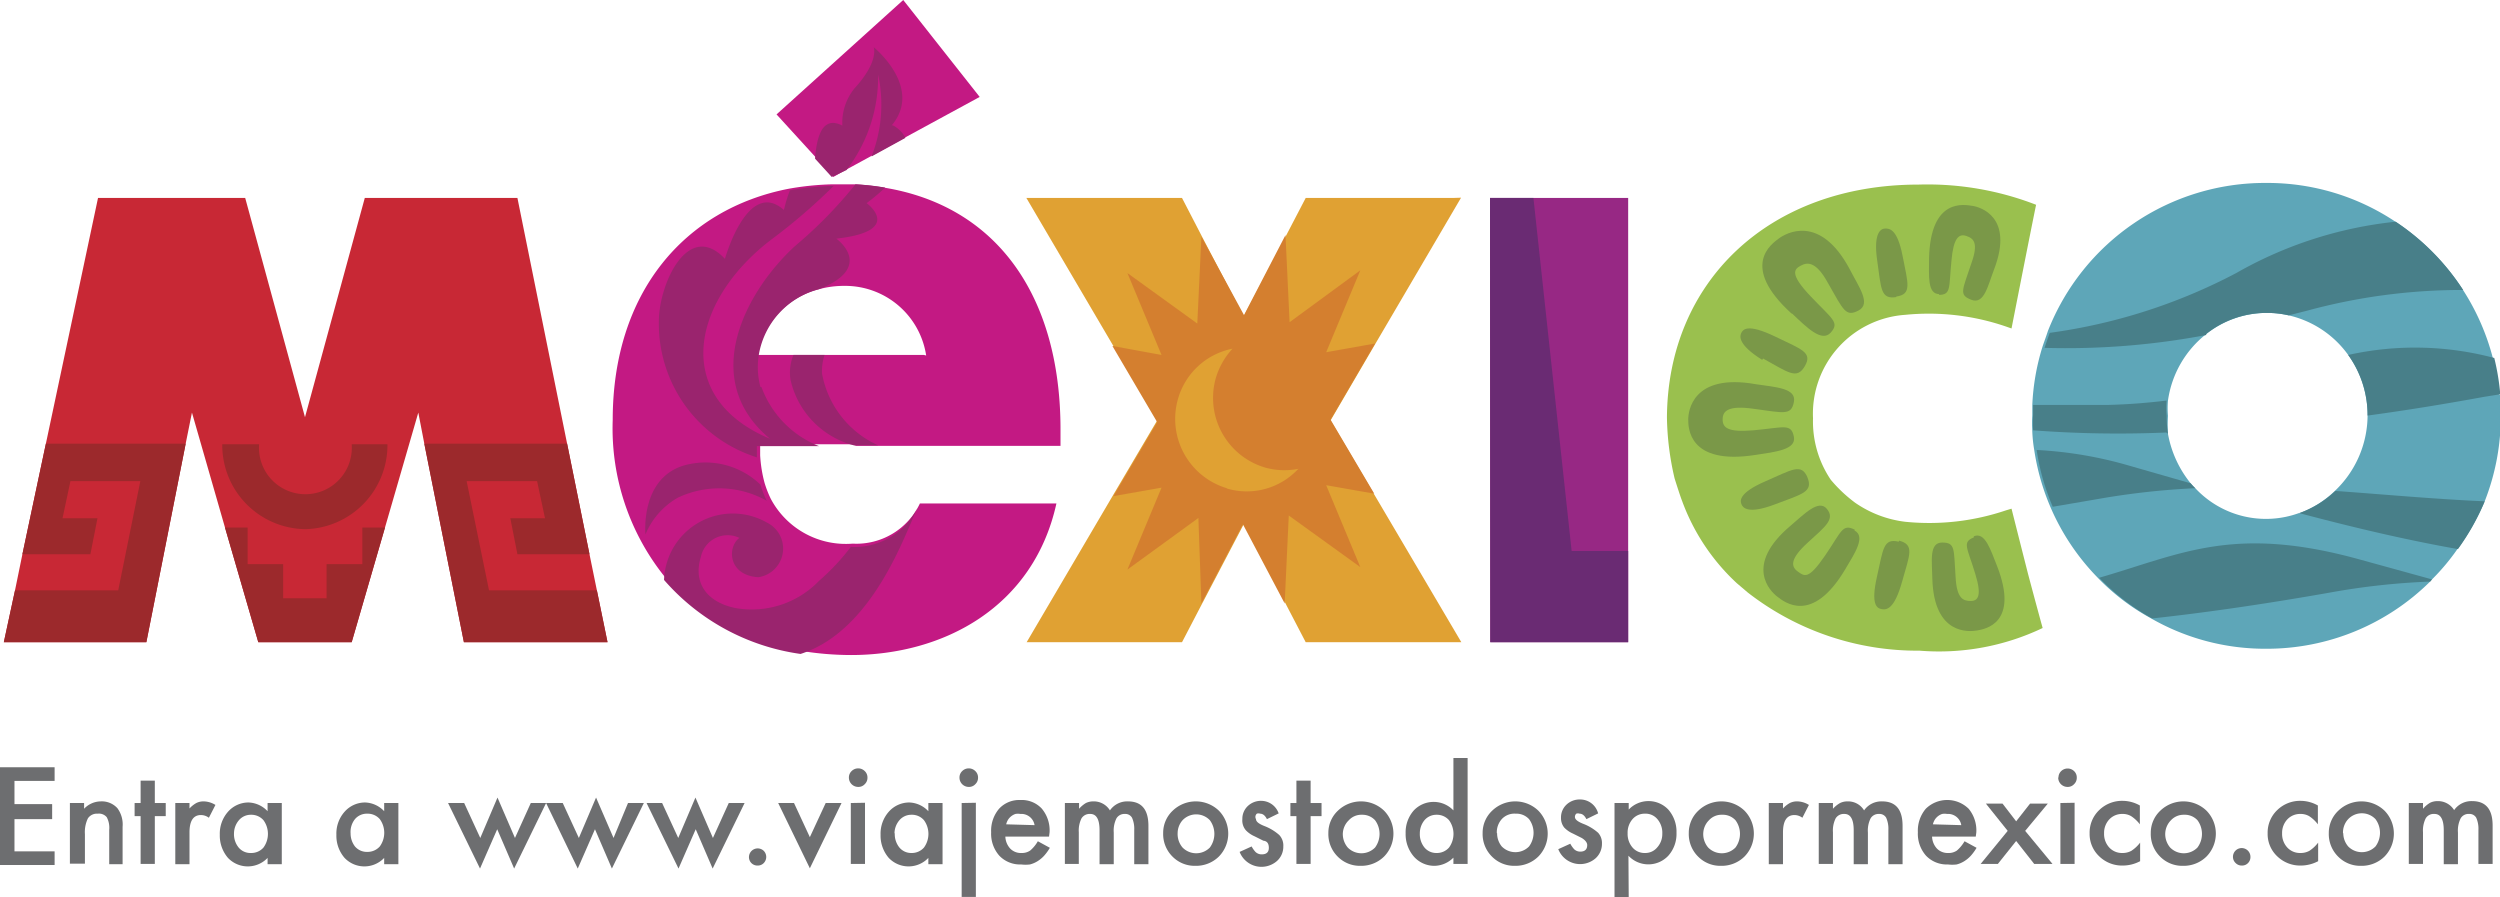 <svg id="Capa_1" data-name="Capa 1" xmlns="http://www.w3.org/2000/svg" viewBox="0 0 91.56 32.86"><defs><style>.cls-1{fill:#5ea6b8;}.cls-2{fill:#972884;}.cls-3{fill:#9ac04e;}.cls-4{fill:#c82835;}.cls-5{fill:#c31983;}.cls-6{fill:#e0a133;}.cls-7{fill:#487f89;}.cls-8{fill:#6a2b73;}.cls-9{fill:#7a9848;}.cls-10{fill:#9c292c;}.cls-11{fill:#9a246e;}.cls-12{fill:#d47f2f;}.cls-13{fill:#6d6e70;}</style></defs><title>VisitMexicoLogo</title><path class="cls-1" d="M91.52,14.45a8.68,8.68,0,0,0-.22-1.33,8.55,8.55,0,0,0-3.57-5A8.44,8.44,0,0,0,83,6.7a8.54,8.54,0,0,0-8,5.43c-.06.19-.13.37-.19.55a8.4,8.4,0,0,0-.38,2.17c0,.12,0,.24,0,.36a5.24,5.24,0,0,0,0,.57,5.17,5.17,0,0,0,.07.69,8.48,8.48,0,0,0,2.31,4.67,8.08,8.08,0,0,0,1.94,1.49A8.4,8.4,0,0,0,83,23.76a8.5,8.5,0,0,0,6-2.46l.07-.08A8,8,0,0,0,90,20.11,8.62,8.62,0,0,0,91,18.36a8.51,8.51,0,0,0,.59-3.13c0-.26,0-.53,0-.78M84.2,18.79a3.54,3.54,0,0,1-3.79-.9,2.15,2.15,0,0,1-.18-.19,4,4,0,0,1-.83-1.81,5.71,5.71,0,0,1,0-.66,3.35,3.35,0,0,1,0-.56,3.76,3.76,0,0,1,1.42-2.45A3.56,3.56,0,0,1,83,11.46a3.53,3.53,0,0,1,.82.09A3.69,3.69,0,0,1,86,13a3.77,3.77,0,0,1,.71,2.22A3.83,3.83,0,0,1,85.49,18a3.69,3.69,0,0,1-1.29.8"/><polygon class="cls-2" points="59.63 20.18 59.63 7.25 56.16 7.25 56.16 7.25 54.57 7.25 54.58 23.52 59.63 23.52 59.63 20.18"/><path class="cls-3" d="M74.27,21c-.29-1.14-.6-2.37-.6-2.37l-.2.06a8.76,8.76,0,0,1-3.69.42,4.07,4.07,0,0,1-1.84-.7,5.16,5.16,0,0,1-.89-.84,3.81,3.81,0,0,1-.65-2.25,3.63,3.63,0,0,1,3.38-3.79,8.71,8.71,0,0,1,3.69.43l.2.07s.73-3.72.9-4.53a11,11,0,0,0-4.3-.74c-5.49,0-9.19,3.56-9.22,8.53v0a10.36,10.36,0,0,0,.28,2.23s.2.64.28.84h0a7.71,7.71,0,0,0,2,3h0l.4.34a10.11,10.11,0,0,0,6.29,2.13A8.81,8.81,0,0,0,74.81,23c-.1-.36-.32-1.17-.54-2"/><polygon class="cls-4" points="21.86 21.62 21.59 20.3 20.77 16.25 18.95 7.25 13.36 7.25 11.17 15.28 8.98 7.25 3.59 7.25 1.68 16.25 0.82 20.3 0.55 21.62 0.14 23.52 5.36 23.52 6.8 16.25 7.03 15.11 8.24 19.32 9.46 23.52 12.88 23.52 14.1 19.32 15.32 15.11 15.54 16.25 16.99 23.52 22.25 23.52 21.86 21.62"/><path class="cls-5" d="M31.27,16.33h7.57v-.6c0-4.9-2.34-8.19-6.47-8.86a8.87,8.87,0,0,0-1.09-.12h-.78a10.48,10.48,0,0,0-1.6.16c-3.83.74-6.46,3.8-6.46,8.47a8.68,8.68,0,0,0,1.91,5.75,8.11,8.11,0,0,0,5,2.71,11.37,11.37,0,0,0,1.82.15c3.37,0,6.68-1.74,7.52-5.55h-5a2.57,2.57,0,0,1-2.46,1.47h0a3.11,3.11,0,0,1-3-1.64,3.9,3.9,0,0,1-.23-.59,4.92,4.92,0,0,1-.16-1c0-.13,0-.27,0-.41h3.59ZM33.84,13H27.76A3,3,0,0,1,30,10.59a3.48,3.48,0,0,1,.92-.12,3,3,0,0,1,3,2.55"/><polygon class="cls-5" points="30.52 6.48 30.96 6.23 31.88 5.73 33.12 5.05 35.88 3.55 33.08 0 28.44 4.19 29.91 5.8 30.52 6.48"/><polygon class="cls-6" points="50.33 18.11 48.73 15.4 50.36 12.61 53.51 7.24 53.21 7.25 47.82 7.25 47.08 8.67 45.55 11.59 44.03 8.68 43.29 7.25 37.59 7.25 40.74 12.61 42.38 15.4 40.78 18.11 37.6 23.52 43.29 23.52 44.03 22.1 45.55 19.2 47.08 22.1 47.82 23.52 53.52 23.52 50.33 18.11"/><path class="cls-7" d="M80.8,12.23A3.56,3.56,0,0,1,83,11.46a3.53,3.53,0,0,1,.82.09l.67-.17a21.61,21.61,0,0,1,5.72-.76,8.63,8.63,0,0,0-2.47-2.5A14.88,14.88,0,0,0,81.9,10a20.57,20.57,0,0,1-6.83,2.19c-.07.19-.13.37-.19.55a27.5,27.5,0,0,0,5.92-.47"/><path class="cls-7" d="M86,13a3.77,3.77,0,0,1,.71,2.22q2-.27,4.29-.69l.57-.09a8.68,8.68,0,0,0-.22-1.33A11.28,11.28,0,0,0,86,13"/><path class="cls-7" d="M79.4,15.89a4.65,4.65,0,0,1-.05-.66,3.35,3.35,0,0,1,0-.56c-.66.08-1.36.14-2.15.16-1,0-1.92,0-2.74,0,0,.12,0,.24,0,.36a5.24,5.24,0,0,0,0,.57,41.16,41.16,0,0,0,4.88.08"/><path class="cls-7" d="M89,21.3l.07-.08-2.65-.73c-4.62-1.28-6.53-.2-9.54.67a8.08,8.08,0,0,0,1.94,1.49c1.94-.21,4.08-.52,6.47-.94A26,26,0,0,1,89,21.3"/><path class="cls-7" d="M80.41,17.89a2.15,2.15,0,0,1-.18-.19L78,17.06a14.79,14.79,0,0,0-3.41-.58,8.41,8.41,0,0,0,.59,2.08l1.69-.29a27.88,27.88,0,0,1,3.54-.39"/><path class="cls-7" d="M84.2,18.79c2.07.55,4,1,5.82,1.32A8.62,8.62,0,0,0,91,18.36c-1.84-.08-3.64-.25-5.47-.38a3.69,3.69,0,0,1-1.29.8"/><polygon class="cls-8" points="57.56 20.18 56.16 7.25 54.57 7.25 54.58 23.52 59.63 23.52 59.63 20.18 57.56 20.18"/><path class="cls-9" d="M65.7,16c-.1-.51-.36-.34-1.49-.24-.94.08-1.12-.1-1.12-.4s.19-.52,1.12-.39c1.13.15,1.39.26,1.49-.25s-.68-.54-1.4-.65c-2.32-.41-2.47,1-2.47,1.29s0,1.69,2.47,1.3c.72-.11,1.49-.19,1.4-.66"/><path class="cls-9" d="M64.57,13.13c.94.52,1.24.78,1.53.28S66,12.8,65,12.32s-1.16-.25-1.22-.14-.17.42.76,1"/><path class="cls-9" d="M65.64,11.49c.53.5,1.08,1.06,1.41.69s.06-.49-.73-1.32-.61-1-.37-1.13.56-.17,1,.64c.57,1,.65,1.25,1.12,1s0-.87-.32-1.5c-1.1-2.07-2.36-1.32-2.61-1.13s-1.44,1,.47,2.74"/><path class="cls-9" d="M69.45,10.86c.58-.08.43-.47.23-1.49s-.5-1-.64-1-.44.13-.29,1.17.12,1.43.7,1.34"/><path class="cls-9" d="M69.54,19.84c-.57-.14-.57.27-.8,1.29s0,1.15.18,1.18.46,0,.74-1,.47-1.36-.11-1.51"/><path class="cls-9" d="M67.93,19.4c-.46-.23-.48.06-1.09.95s-.75.76-1,.58-.29-.46.37-1.06,1-.86.7-1.23-.82.18-1.34.62c-1.71,1.45-.73,2.4-.48,2.59s1.27,1.05,2.49-1c.35-.59.76-1.2.34-1.42"/><path class="cls-9" d="M66.2,17.49c-.23-.54-.56-.29-1.55.14s-.92.72-.87.84.23.38,1.23,0,1.41-.45,1.18-1"/><path class="cls-9" d="M71,10.8c.47,0,.37-.26.47-1.25.07-.83.27-1,.54-.91s.46.25.19,1c-.33,1-.47,1.16,0,1.34s.6-.51.83-1.11c.74-1.93-.51-2.29-.79-2.33s-1.54-.32-1.59,1.92c0,.63-.07,1.32.38,1.31"/><path class="cls-9" d="M72.29,19.68c-.44.18-.24.37.05,1.33.25.8.11,1-.16,1s-.52-.07-.56-.9c-.07-1,0-1.24-.49-1.24s-.37.69-.36,1.33c.06,2.07,1.35,1.94,1.64,1.89s1.55-.26.73-2.36c-.24-.6-.44-1.26-.85-1.09"/><path class="cls-10" d="M11.19,19.38a3.08,3.08,0,0,0,3-3.11H12.88a1.7,1.7,0,1,1-3.39,0H8.14a3.08,3.08,0,0,0,3.05,3.11"/><polygon class="cls-10" points="16.99 23.52 22.25 23.52 21.86 21.62 17.91 21.62 17.09 17.62 19.67 17.62 19.96 18.98 18.69 18.98 18.95 20.3 21.59 20.3 20.77 16.25 15.54 16.25 16.99 23.52"/><polygon class="cls-10" points="0.82 20.3 3.31 20.3 3.57 18.98 2.29 18.98 2.58 17.62 5.14 17.62 4.33 21.62 0.55 21.62 0.14 23.52 5.36 23.52 6.8 16.25 1.68 16.25 0.82 20.3"/><polygon class="cls-10" points="13.27 19.32 13.27 20.66 11.96 20.66 11.96 21.91 10.37 21.91 10.37 20.66 9.07 20.66 9.07 19.32 8.24 19.32 9.46 23.52 12.88 23.52 14.1 19.32 13.27 19.32"/><path class="cls-11" d="M32.66,4.59C33.82,3.2,32,1.73,32,1.73s.2.52-.7,1.5a2,2,0,0,0-.45,1.37c-.79-.41-.95.56-1,1.21l.61.67L31,6.23a5.58,5.58,0,0,0,1.16-3.5,5.2,5.2,0,0,1-.24,3l1.24-.68a1.07,1.07,0,0,0-.46-.46"/><path class="cls-11" d="M27.85,14.17A2.81,2.81,0,0,1,27.79,13h0A3,3,0,0,1,30,10.59c2.07-.82.63-1.85.63-1.85,2.51-.28,1.11-1.3,1.11-1.3a7.91,7.91,0,0,0,.68-.57,9.4,9.4,0,0,0-1.09-.12A16.16,16.16,0,0,1,29.13,9c-1.74,1.58-3.6,4.85-.93,7.07-3.58-1.5-2.91-5,0-7.26a21.08,21.08,0,0,0,2.33-2,10.48,10.48,0,0,0-1.6.16,5.42,5.42,0,0,0-.22.72c-1.33-1.18-2.16,1.79-2.16,1.79-1.34-1.43-2.41.9-2.42,2.27a5.13,5.13,0,0,0,3.59,5c0-.13,0-.27,0-.41H30a3.68,3.68,0,0,1-2.11-2.16"/><path class="cls-11" d="M30.11,13.73A1.82,1.82,0,0,1,30.2,13H29.06a1.68,1.68,0,0,0-.11.9,3.21,3.21,0,0,0,2.32,2.41h.89a3.59,3.59,0,0,1-2.05-2.61"/><path class="cls-11" d="M25.24,17c-1.82.37-1.6,2.57-1.6,2.57a2.77,2.77,0,0,1,1.18-1.34,3.54,3.54,0,0,1,3.26.11,3.9,3.9,0,0,1-.23-.59A2.9,2.9,0,0,0,25.24,17"/><path class="cls-11" d="M30,21.27a3.42,3.42,0,0,1-3.06,1c-1-.2-1.58-.88-1.27-1.88a1,1,0,0,1,1.41-.69c-.45.33-.42,1.37.69,1.44a1.06,1.06,0,0,0,.32-2,2.52,2.52,0,0,0-3.77,2.1,8.11,8.11,0,0,0,5,2.71c2.67-.86,3.84-4.44,4.3-5.39a2.57,2.57,0,0,1-2.46,1.47A8.24,8.24,0,0,1,30,21.27"/><path class="cls-12" d="M49.82,20.77l-1.25-3,1.76.31-1.6-2.71,1.63-2.79-1.79.32,1.25-3-2.59,1.9-.15-3.19-1.52,2.93L44,8.67l-.15,3.18L41.29,10l1.25,3-1.8-.33,1.64,2.79-1.6,2.71,1.76-.31-1.25,3,2.6-1.89L44,22.1l1.52-2.9,1.53,2.9.15-3.22Zm-4.89-2.89a2.65,2.65,0,0,1-1.79-3.26,2.6,2.6,0,0,1,2-1.85,2.72,2.72,0,0,0-.61,1.07,2.66,2.66,0,0,0,1.79,3.28,2.61,2.61,0,0,0,1.23.05,2.57,2.57,0,0,1-2.62.72"/><path class="cls-13" d="M2,28.6H.53v.85H1.91V30H.53v1.18H2v.5H0V28.1H2Z"/><path class="cls-13" d="M2.56,29.41h.52v.21a.85.85,0,0,1,.61-.27.77.77,0,0,1,.61.25,1,1,0,0,1,.19.68v1.37H4V30.39a.82.82,0,0,0-.09-.46.37.37,0,0,0-.33-.13.4.4,0,0,0-.36.17,1.16,1.16,0,0,0-.11.58v1.08H2.56Z"/><path class="cls-13" d="M5.67,29.89v1.75H5.15V29.89H4.93v-.48h.22v-.82h.52v.82h.4v.48Z"/><path class="cls-13" d="M6.42,29.41h.52v.2a1,1,0,0,1,.25-.2.58.58,0,0,1,.27-.06.84.84,0,0,1,.43.13l-.24.47a.49.49,0,0,0-.29-.1q-.42,0-.42.64v1.16H6.42Z"/><path class="cls-13" d="M9.8,29.41h.52v2.24H9.8v-.23a1,1,0,0,1-1.45,0,1.25,1.25,0,0,1-.3-.85,1.21,1.21,0,0,1,.3-.84,1,1,0,0,1,.75-.34,1,1,0,0,1,.7.32ZM8.57,30.52a.77.77,0,0,0,.17.52.56.56,0,0,0,.45.2.59.59,0,0,0,.46-.2.85.85,0,0,0,0-1,.59.59,0,0,0-.46-.2.57.57,0,0,0-.44.2A.75.75,0,0,0,8.57,30.52Z"/><path class="cls-13" d="M14.07,29.41h.52v2.24h-.52v-.23a1,1,0,0,1-1.45,0,1.24,1.24,0,0,1-.3-.85,1.2,1.2,0,0,1,.3-.84,1,1,0,0,1,.75-.34,1,1,0,0,1,.7.32Zm-1.23,1.11A.78.78,0,0,0,13,31a.57.57,0,0,0,.45.2.6.6,0,0,0,.46-.2.85.85,0,0,0,0-1,.59.59,0,0,0-.46-.2A.57.57,0,0,0,13,30,.75.75,0,0,0,12.84,30.52Z"/><path class="cls-13" d="M17,29.41l.59,1.28.63-1.48.64,1.48.58-1.28H20l-1.17,2.4-.62-1.44-.63,1.44-1.17-2.4Z"/><path class="cls-13" d="M20.61,29.41l.59,1.28.63-1.48.64,1.48L23,29.41h.58l-1.17,2.4-.62-1.44-.63,1.44L20,29.41Z"/><path class="cls-13" d="M24.25,29.41l.59,1.28.63-1.48.64,1.48.58-1.28h.58l-1.17,2.4-.62-1.44-.63,1.44-1.17-2.4Z"/><path class="cls-13" d="M27.43,31.38a.32.32,0,0,1,.54-.22.32.32,0,0,1,0,.45.3.3,0,0,1-.22.09.31.31,0,0,1-.23-.09A.31.31,0,0,1,27.43,31.38Z"/><path class="cls-13" d="M29.08,29.41l.58,1.25.58-1.25h.58l-1.16,2.39L28.5,29.41Z"/><path class="cls-13" d="M31.09,28.47a.32.32,0,0,1,.1-.23.34.34,0,0,1,.48,0,.32.32,0,0,1,.1.24.32.32,0,0,1-.1.24.31.31,0,0,1-.24.1.34.34,0,0,1-.34-.34Zm.59.93v2.24h-.52V29.41Z"/><path class="cls-13" d="M34,29.41h.52v2.24H34v-.23a1,1,0,0,1-1.45,0,1.25,1.25,0,0,1-.3-.85,1.21,1.21,0,0,1,.3-.84,1,1,0,0,1,.75-.34,1,1,0,0,1,.7.32Zm-1.23,1.11a.78.78,0,0,0,.17.52.56.56,0,0,0,.44.2.59.59,0,0,0,.46-.2.85.85,0,0,0,0-1,.58.58,0,0,0-.46-.2.57.57,0,0,0-.44.2A.75.75,0,0,0,32.76,30.52Z"/><path class="cls-13" d="M35.14,28.47a.32.32,0,0,1,.1-.23.34.34,0,0,1,.48,0,.32.32,0,0,1,.1.24.32.32,0,0,1-.1.24.31.31,0,0,1-.24.1.34.34,0,0,1-.34-.34Zm.6.93v3.45h-.52V29.41Z"/><path class="cls-13" d="M38.42,30.64h-1.6a.68.68,0,0,0,.18.44.54.54,0,0,0,.41.16.53.53,0,0,0,.32-.09,1.29,1.29,0,0,0,.28-.34l.44.24a1.76,1.76,0,0,1-.21.29,1.16,1.16,0,0,1-.24.2,1,1,0,0,1-.28.12,1.34,1.34,0,0,1-.32,0,1.05,1.05,0,0,1-.8-.32,1.21,1.21,0,0,1-.3-.86,1.24,1.24,0,0,1,.29-.86,1,1,0,0,1,.78-.32,1,1,0,0,1,.78.31,1.24,1.24,0,0,1,.29.87Zm-.53-.42a.49.49,0,0,0-.52-.41.52.52,0,0,0-.18,0,.51.51,0,0,0-.15.08.53.53,0,0,0-.12.13.59.59,0,0,0-.07.17Z"/><path class="cls-13" d="M39,29.41h.52v.21a1.07,1.07,0,0,1,.25-.21.62.62,0,0,1,.28-.06.69.69,0,0,1,.6.33.77.77,0,0,1,.66-.33q.76,0,.75.92v1.38h-.52V30.4a1,1,0,0,0-.08-.45.28.28,0,0,0-.26-.14.34.34,0,0,0-.31.16,1,1,0,0,0-.1.52v1.16h-.52V30.41q0-.6-.34-.6a.35.35,0,0,0-.32.16,1,1,0,0,0-.1.51v1.16H39Z"/><path class="cls-13" d="M42.6,30.51a1.11,1.11,0,0,1,.35-.82,1.22,1.22,0,0,1,1.69,0,1.2,1.2,0,0,1,0,1.68,1.19,1.19,0,0,1-.86.34,1.14,1.14,0,0,1-.84-.34A1.16,1.16,0,0,1,42.6,30.51Zm.53,0a.76.76,0,0,0,.18.53.7.7,0,0,0,1,0,.84.84,0,0,0,0-1,.69.69,0,0,0-1,0A.72.72,0,0,0,43.13,30.52Z"/><path class="cls-13" d="M46.83,29.79,46.4,30q-.1-.2-.25-.2a.17.17,0,0,0-.12,0A.16.16,0,0,0,46,30c0,.09.1.17.3.25a1.8,1.8,0,0,1,.55.33A.56.56,0,0,1,47,31a.7.7,0,0,1-.24.54.86.86,0,0,1-1.36-.34l.44-.2a.94.94,0,0,0,.14.2.32.32,0,0,0,.23.09q.26,0,.26-.24t-.2-.26l-.16-.08-.16-.08a1,1,0,0,1-.32-.22A.55.55,0,0,1,45.5,30a.64.64,0,0,1,.2-.48.7.7,0,0,1,.5-.19A.68.68,0,0,1,46.83,29.79Z"/><path class="cls-13" d="M48,29.89v1.75h-.52V29.89h-.22v-.48h.22v-.82H48v.82h.4v.48Z"/><path class="cls-13" d="M48.65,30.51a1.11,1.11,0,0,1,.35-.82,1.22,1.22,0,0,1,1.69,0,1.2,1.2,0,0,1,0,1.68,1.19,1.19,0,0,1-.86.34,1.14,1.14,0,0,1-.84-.34A1.16,1.16,0,0,1,48.65,30.51Zm.53,0a.76.76,0,0,0,.18.53.7.7,0,0,0,1,0,.84.84,0,0,0,0-1,.63.63,0,0,0-.48-.2.62.62,0,0,0-.48.2A.71.71,0,0,0,49.18,30.52Z"/><path class="cls-13" d="M53.23,27.76h.52v3.88h-.52v-.23a1,1,0,0,1-.69.3,1,1,0,0,1-.76-.34,1.25,1.25,0,0,1-.3-.85,1.21,1.21,0,0,1,.3-.84,1,1,0,0,1,1.45,0ZM52,30.52a.78.78,0,0,0,.17.52.56.56,0,0,0,.44.2.59.59,0,0,0,.46-.2.85.85,0,0,0,0-1,.59.59,0,0,0-.46-.2.57.57,0,0,0-.44.2A.75.75,0,0,0,52,30.52Z"/><path class="cls-13" d="M54.3,30.51a1.11,1.11,0,0,1,.35-.82,1.22,1.22,0,0,1,1.69,0,1.2,1.2,0,0,1,0,1.68,1.19,1.19,0,0,1-.86.34,1.14,1.14,0,0,1-.84-.34A1.16,1.16,0,0,1,54.3,30.51Zm.53,0A.76.76,0,0,0,55,31a.7.7,0,0,0,1,0,.84.84,0,0,0,0-1,.63.63,0,0,0-.49-.2A.63.63,0,0,0,55,30,.72.72,0,0,0,54.82,30.52Z"/><path class="cls-13" d="M58.53,29.79,58.1,30q-.1-.2-.25-.2a.17.17,0,0,0-.12,0,.16.16,0,0,0-.05.12c0,.09.1.17.3.25a1.79,1.79,0,0,1,.55.33.56.56,0,0,1,.14.4.71.71,0,0,1-.24.54.86.86,0,0,1-1.36-.34l.44-.2a1,1,0,0,0,.14.2.32.32,0,0,0,.22.09q.26,0,.26-.24c0-.09-.07-.18-.2-.26l-.16-.08-.16-.08a1,1,0,0,1-.32-.22.55.55,0,0,1-.12-.36.64.64,0,0,1,.2-.48.7.7,0,0,1,.49-.19A.68.68,0,0,1,58.53,29.79Z"/><path class="cls-13" d="M59.65,32.86h-.52V29.41h.52v.24a1,1,0,0,1,1.45,0,1.23,1.23,0,0,1,.3.85,1.2,1.2,0,0,1-.3.84,1,1,0,0,1-1.46,0Zm1.23-2.32A.77.77,0,0,0,60.7,30a.56.56,0,0,0-.45-.2.59.59,0,0,0-.46.2.75.75,0,0,0-.18.52.76.76,0,0,0,.18.52.58.58,0,0,0,.46.2.56.56,0,0,0,.44-.2A.73.73,0,0,0,60.88,30.54Z"/><path class="cls-13" d="M61.85,30.51a1.11,1.11,0,0,1,.35-.82,1.22,1.22,0,0,1,1.69,0,1.2,1.2,0,0,1,0,1.68,1.19,1.19,0,0,1-.86.34,1.14,1.14,0,0,1-.84-.34A1.16,1.16,0,0,1,61.85,30.51Zm.53,0a.76.76,0,0,0,.18.53.7.7,0,0,0,1,0,.84.84,0,0,0,0-1,.63.63,0,0,0-.49-.2.62.62,0,0,0-.48.2A.71.71,0,0,0,62.38,30.52Z"/><path class="cls-13" d="M64.78,29.41h.52v.2a1,1,0,0,1,.25-.2.58.58,0,0,1,.27-.06.83.83,0,0,1,.43.13l-.24.47a.49.49,0,0,0-.29-.1q-.42,0-.42.64v1.16h-.52Z"/><path class="cls-13" d="M66.61,29.41h.52v.21a1.07,1.07,0,0,1,.26-.21.62.62,0,0,1,.28-.06.68.68,0,0,1,.6.33.77.77,0,0,1,.66-.33q.76,0,.75.92v1.38h-.52V30.4a1,1,0,0,0-.08-.45.28.28,0,0,0-.26-.14.34.34,0,0,0-.31.16,1,1,0,0,0-.1.52v1.16h-.52V30.41q0-.6-.34-.6a.35.35,0,0,0-.32.16,1,1,0,0,0-.1.51v1.16h-.52Z"/><path class="cls-13" d="M72.36,30.64h-1.6a.68.68,0,0,0,.18.44.55.55,0,0,0,.41.16.53.53,0,0,0,.32-.09,1.33,1.33,0,0,0,.28-.34l.44.24a1.77,1.77,0,0,1-.21.29,1.15,1.15,0,0,1-.24.2,1,1,0,0,1-.28.12,1.34,1.34,0,0,1-.32,0,1.05,1.05,0,0,1-.8-.32,1.21,1.21,0,0,1-.3-.86,1.24,1.24,0,0,1,.29-.86,1.12,1.12,0,0,1,1.57,0,1.24,1.24,0,0,1,.28.87Zm-.53-.42a.49.49,0,0,0-.52-.41.52.52,0,0,0-.18,0,.49.49,0,0,0-.15.08.53.53,0,0,0-.12.13.63.63,0,0,0-.07.17Z"/><path class="cls-13" d="M73.53,30.43l-.8-1h.61l.5.65.51-.65H75l-.83,1,1,1.21H74.5l-.66-.84-.67.84h-.63Z"/><path class="cls-13" d="M75.39,28.47a.32.32,0,0,1,.1-.23.34.34,0,0,1,.47,0,.32.32,0,0,1,.1.24.32.32,0,0,1-.1.24.31.31,0,0,1-.24.1.34.34,0,0,1-.34-.34Zm.59.93v2.24h-.52V29.41Z"/><path class="cls-13" d="M78.37,29.5v.69a1.28,1.28,0,0,0-.32-.3.61.61,0,0,0-.32-.08.64.64,0,0,0-.48.2.72.72,0,0,0-.19.51.73.73,0,0,0,.19.52.63.63,0,0,0,.48.2.66.66,0,0,0,.33-.08,1.28,1.28,0,0,0,.32-.3v.68a1.36,1.36,0,0,1-.63.16,1.2,1.2,0,0,1-.87-.34,1.12,1.12,0,0,1-.35-.84,1.14,1.14,0,0,1,.35-.85,1.2,1.2,0,0,1,.87-.34A1.3,1.3,0,0,1,78.37,29.5Z"/><path class="cls-13" d="M78.77,30.51a1.11,1.11,0,0,1,.35-.82,1.22,1.22,0,0,1,1.69,0,1.2,1.2,0,0,1,0,1.68,1.19,1.19,0,0,1-.86.34,1.14,1.14,0,0,1-.84-.34A1.16,1.16,0,0,1,78.77,30.51Zm.53,0a.76.76,0,0,0,.18.53.7.7,0,0,0,1,0,.84.84,0,0,0,0-1,.63.63,0,0,0-.49-.2.63.63,0,0,0-.48.2A.72.72,0,0,0,79.3,30.52Z"/><path class="cls-13" d="M81.78,31.38a.32.32,0,0,1,.64,0,.31.31,0,0,1-.09.23.3.3,0,0,1-.22.09.31.31,0,0,1-.23-.09A.31.31,0,0,1,81.78,31.38Z"/><path class="cls-13" d="M84.89,29.5v.69a1.27,1.27,0,0,0-.32-.3.62.62,0,0,0-.32-.08.64.64,0,0,0-.48.2.72.72,0,0,0-.19.51.73.73,0,0,0,.19.52.63.63,0,0,0,.48.2.66.66,0,0,0,.33-.08,1.28,1.28,0,0,0,.32-.3v.68a1.36,1.36,0,0,1-.63.16,1.21,1.21,0,0,1-.87-.34,1.12,1.12,0,0,1-.35-.84,1.14,1.14,0,0,1,.35-.85,1.2,1.2,0,0,1,.87-.34A1.3,1.3,0,0,1,84.89,29.5Z"/><path class="cls-13" d="M85.29,30.51a1.11,1.11,0,0,1,.35-.82,1.22,1.22,0,0,1,1.69,0,1.2,1.2,0,0,1,0,1.68,1.19,1.19,0,0,1-.86.34,1.14,1.14,0,0,1-.84-.34A1.16,1.16,0,0,1,85.29,30.51Zm.53,0A.75.75,0,0,0,86,31a.7.7,0,0,0,1,0,.84.84,0,0,0,0-1,.69.69,0,0,0-1,0A.72.72,0,0,0,85.81,30.52Z"/><path class="cls-13" d="M88.22,29.41h.52v.21A1.07,1.07,0,0,1,89,29.4a.62.62,0,0,1,.28-.06.69.69,0,0,1,.6.33.77.77,0,0,1,.66-.33q.76,0,.75.92v1.38h-.52V30.4a1,1,0,0,0-.08-.45.28.28,0,0,0-.26-.14.33.33,0,0,0-.31.16,1,1,0,0,0-.1.52v1.16H89.5V30.41q0-.6-.34-.6a.34.34,0,0,0-.32.16,1,1,0,0,0-.1.51v1.16h-.52Z"/></svg>